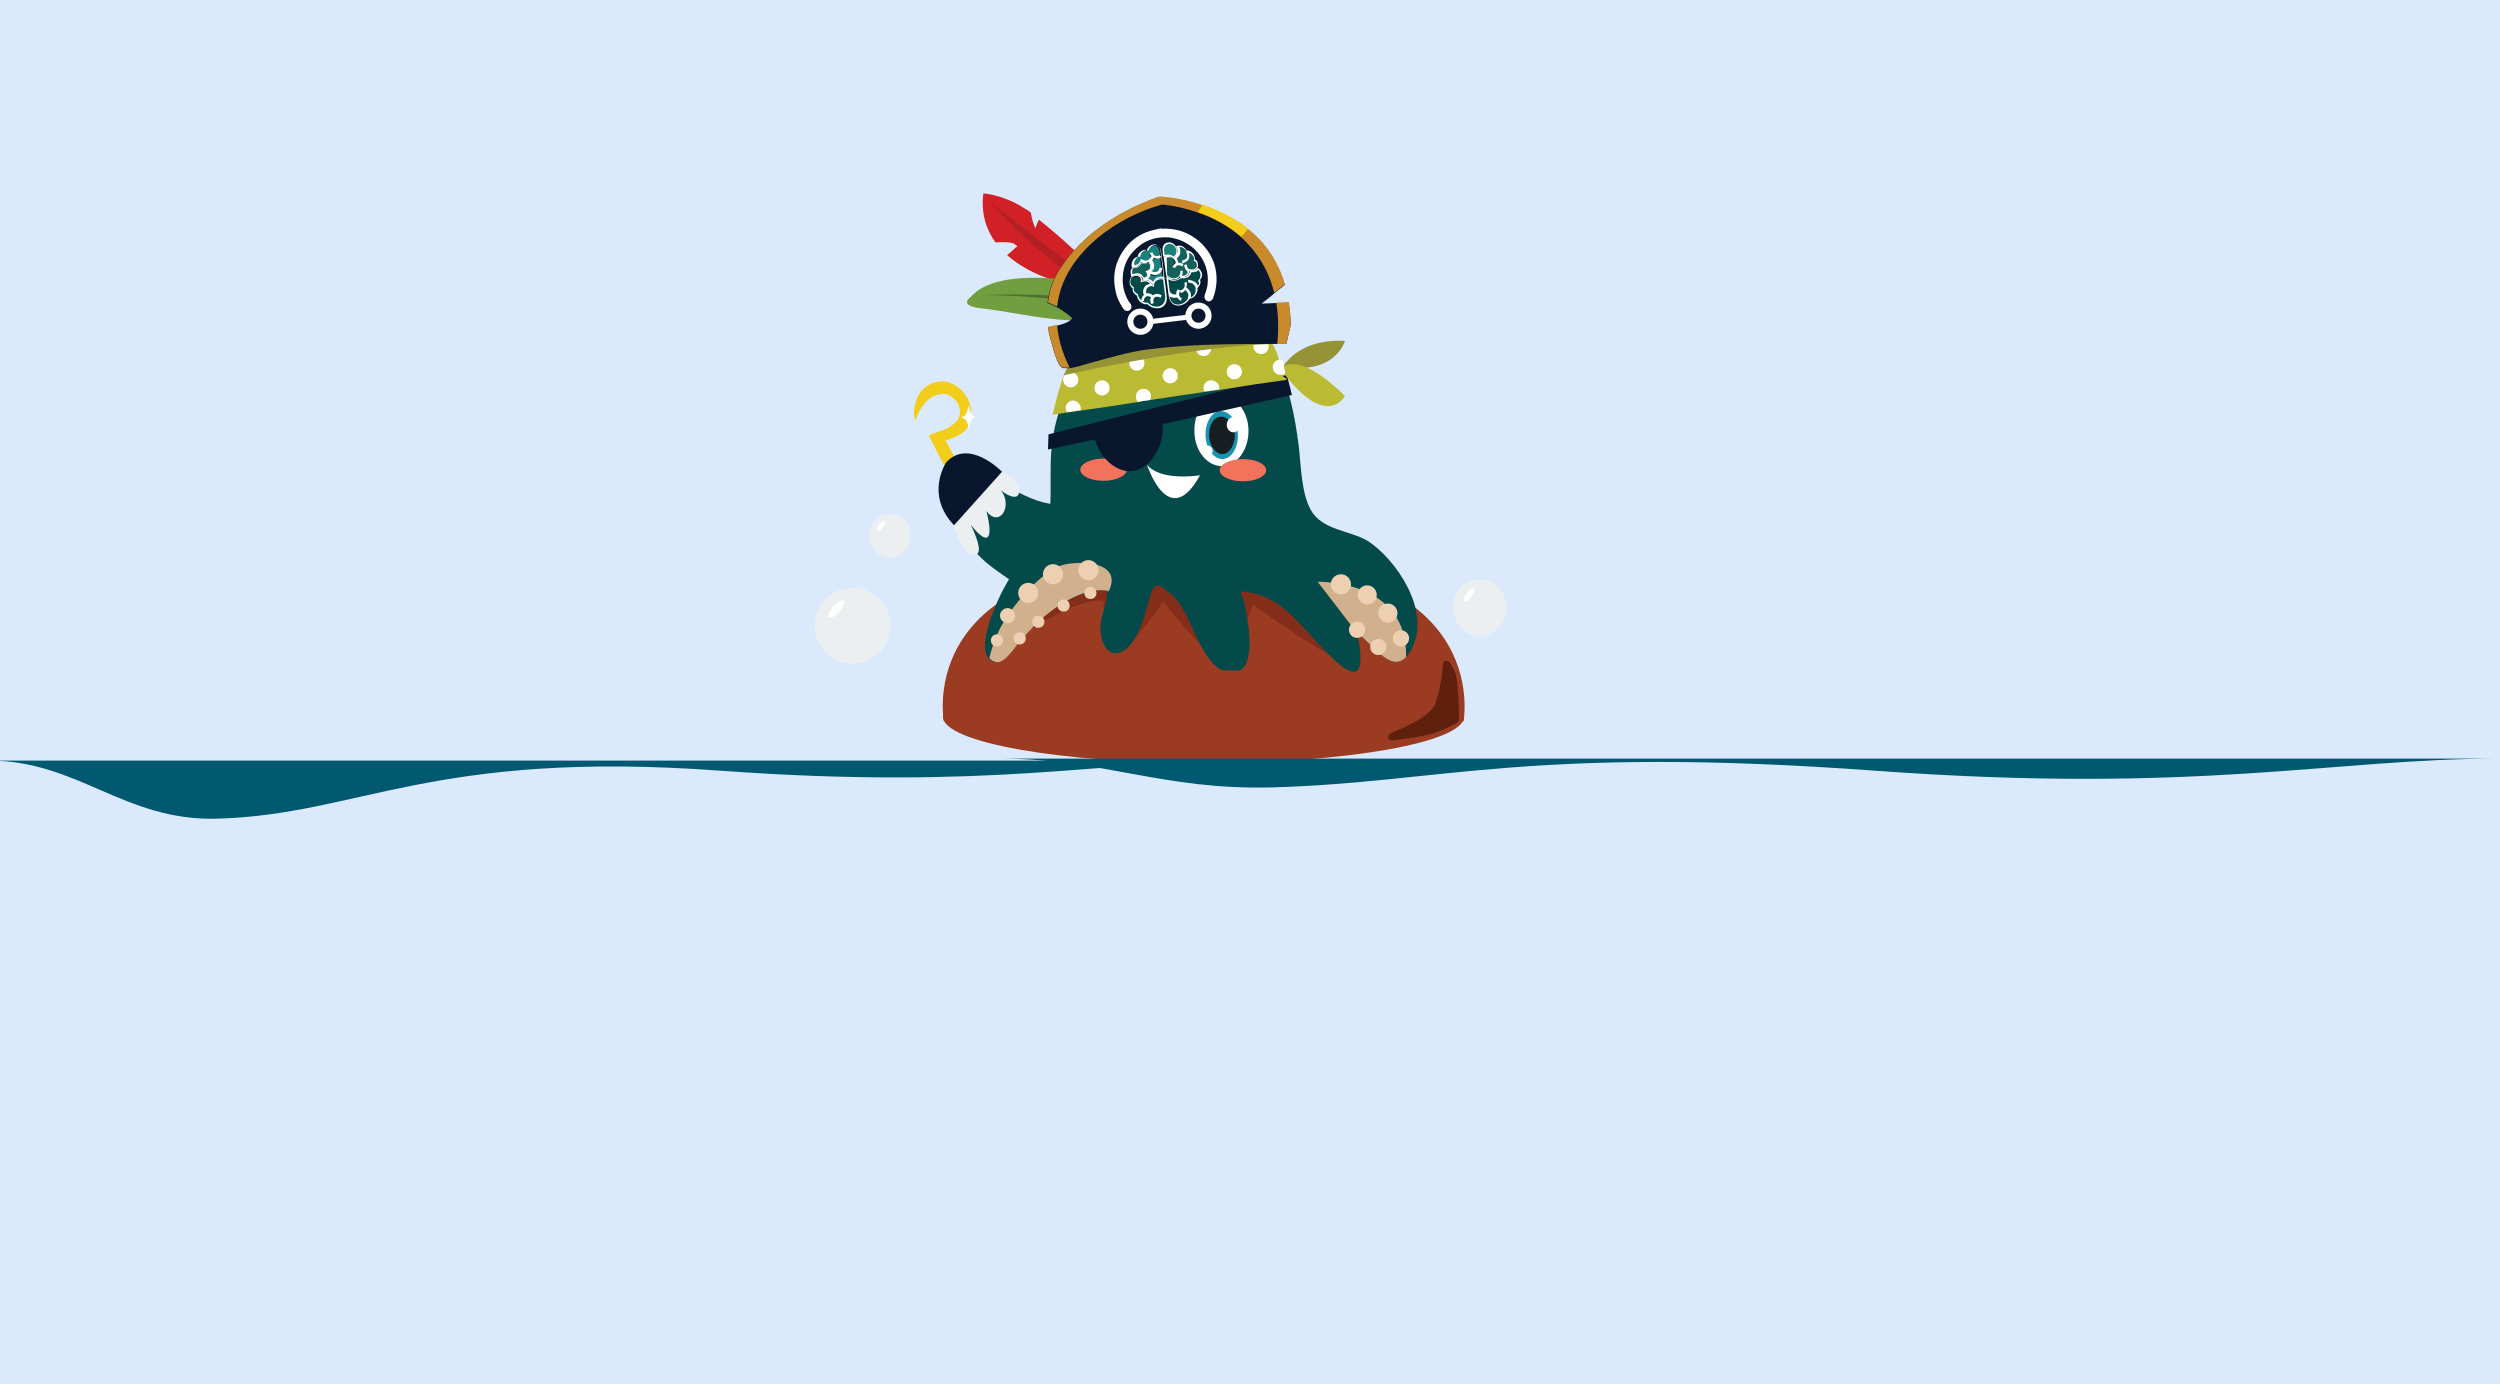 <?xml version="1.0" encoding="utf-8"?>
<!-- Generator: Adobe Illustrator 19.0.0, SVG Export Plug-In . SVG Version: 6.00 Build 0)  -->
<svg version="1.1" id="Layer_1" xmlns="http://www.w3.org/2000/svg" xmlns:xlink="http://www.w3.org/1999/xlink" x="0px" y="0px"
	 viewBox="-58 260 495 274" style="enable-background:new -58 260 495 274;" xml:space="preserve">
<style type="text/css">
	.st0{fill:#DAEAFC;}
	.st1{fill:#D22027;}
	.st2{fill:#B41F24;}
	.st3{fill:#9B3B21;}
	.st4{fill:#EBEFF0;}
	.st5{fill:#FFFFFF;}
	.st6{fill:#842E1A;}
	.st7{fill:#054A4A;}
	.st8{fill:#F2CD1A;}
	.st9{fill:#08172E;}
	.st10{fill:#D1B18D;}
	.st11{fill:#EDCFB1;}
	.st12{fill:#1992AF;}
	.st13{fill:#161E21;}
	.st14{fill:#F3725C;}
	.st15{fill:#BABB33;}
	.st16{fill:#959335;}
	.st17{fill:#719F40;}
	.st18{fill:#4F6D32;}
	.st19{fill:#C88A2B;}
	.st20{fill:#5F210E;}
	.st21{fill:#015871;}
	.st22{fill:#034949;}
	.st23{fill:#13615A;}
	.st24{fill:#18817C;}
</style>
<title>Artboard 1</title>
<rect id="XMLID_27_" x="-58" y="260" class="st0" width="495" height="274"/>
<g id="XMLID_74_">
	<g id="XMLID_77_">
		<g id="XMLID_78_">
			<g id="XMLID_173_">
				<path id="XMLID_73_" class="st1" d="M159.1,313.7l-5.5,2.6c0,0-7.2-1.3-12.2-5.8c0.5-0.4,1-0.8,1.4-1.2c0.5-0.6,1-0.3,0.2-0.9
					c-0.6-0.5-2.3-0.5-3.9-0.4c-1.8-2.5-2.9-5.7-2.4-9.7c0,0,3.8,0.2,7.9,2.8c0.4,0.3,1,0.5,1.5,1l0,0c0.2,1.2,0.5,2.3,0.9,3.1
					c0.2-0.6,0.4-1.1,0.7-1.7C152.6,307.3,159.1,313.7,159.1,313.7z"/>
				<path id="XMLID_72_" class="st2" d="M137.9,299.9c0,0,14.2,15.9,22,17L137.9,299.9z"/>
			</g>
			<g id="XMLID_171_">
				<path id="XMLID_71_" class="st3" d="M180.3,370.8c-58.1-1.6-51.4,32-51.4,32l49,0.2v0l2.5,0l2.5,0v0l48.9-0.2
					C231.7,402.8,238.4,369.2,180.3,370.8z"/>
			</g>
			<g id="XMLID_168_">
				<circle id="XMLID_70_" class="st4" cx="110.8" cy="383.9" r="7.5"/>
				<path id="XMLID_69_" class="st5" d="M109,379c0.3,0.3,0,1.2-0.8,2.1c-0.7,0.9-1.6,1.4-2,1.1c-0.3-0.3,0-1.2,0.8-2.1
					C107.8,379.2,108.7,378.7,109,379z"/>
			</g>
			<g id="XMLID_165_">
				<path id="XMLID_68_" class="st4" d="M122.3,366.1c0,2.4-1.8,4.3-4.1,4.3s-4.1-1.9-4.1-4.3s1.8-4.3,4.1-4.3
					C120.5,361.7,122.3,363.7,122.3,366.1z"/>
				<path id="XMLID_67_" class="st5" d="M117.2,363.2c0.2,0.2,0,0.7-0.4,1.2s-0.9,0.8-1.1,0.6s0-0.7,0.4-1.2
					C116.6,363.4,117,363.1,117.2,363.2z"/>
			</g>
			<g id="XMLID_162_">
				<ellipse id="XMLID_66_" class="st4" cx="235" cy="380.3" rx="5.3" ry="5.6"/>
				<path id="XMLID_65_" class="st5" d="M233.8,376.6c0.2,0.2,0,0.9-0.5,1.6c-0.5,0.7-1.2,1-1.4,0.8c-0.2-0.2,0-0.9,0.5-1.6
					C232.9,376.8,233.5,376.4,233.8,376.6z"/>
			</g>
			<g id="XMLID_79_">
				<g id="XMLID_82_">
					<path id="XMLID_64_" class="st6" d="M143.9,386.4c0.1-0.7,11-7.9,16.5-7.5c0,0,1.6,11.7,4.1,9.8c2.5-1.8,7.8-9.6,7.8-9.6
						s11.3,14.6,13.7,12.1l4.1-11.5c0,0,17.6,12.8,18.1,10.7c0.5-2.1-12.8-18.5-15.3-18.7c-2.5-0.2-12.5-2.3-15.4-2.5
						c-2.9-0.2-6.4-3.3-10.7-2.1c-4.3,1.2-9,1.4-11.5,2.7C153.1,371.2,143.9,386.4,143.9,386.4z"/>
					<g id="XMLID_83_">
						<path id="XMLID_63_" class="st7" d="M221.5,388.5c-0.4,0.7-0.7,1.2-1.1,1.6c-3.1,3.2-6.6-2.6-9.9-5c0.8,1.9,1,5.1,0.8,6.4
							c-0.6,3.8-4.9-0.6-6.4-2.1c-5.5-5.4-9.1-11.8-17.2-12.3c1.3,4.1,3.5,15.1-0.9,15.9c-7,1.3-8.3-11.7-12.9-15.3
							c-2.7-2.2-3.3-2.8-4.4,1.1c-0.9,3.1-2.2,8.5-5.1,10.1c-2.8,1.6-4.3-1.2-4.5-4c-0.2-2.8,1.3-5,1.3-7.5V377
							c-3.3-0.8-8.6,1.9-11.8,4.4c-2.2,1.7-4.1,3.8-5.9,5.9c-1,1.1-2.8,4.1-4.4,3.8c-0.6-0.1-1.1-0.4-1.4-0.8
							c-2.3-2.8,2-11.9,3-13.7c2.1-3.9,5-8.2,8.5-11.1c1.5-5.9,0.3-12.3,1.2-18.4c0.8-5.6,3.1-11.1,5.9-15.8
							c5.5-9.1,15.1-11.5,24.4-10.1c13.3,2,16.9,14.5,18.5,27.5c0.4,3.7,0.5,8.9,2.3,12.2c2.2,4.1,7.8,4.1,11.3,6.2
							C218.4,370.7,225.5,381,221.5,388.5z"/>
						<path id="XMLID_62_" class="st7" d="M163,359.6c-3-2.8-7.5,0.2-10.8,0.3c-3.4,0.1-6.5-1.3-9.5-2.9c-3-1.6-3.8-2.7-6.2-4.8
							c-2.5-2.2-5.2-1.3-6.4,2c-1.7,4.6,1,9.5,3.5,13.1c2.4,3.5,4.9,5.1,8.2,7.4c1.5,1,4.7,3.1,4,5.2l12.7-5.9
							c1.5-1.1,3-2.1,4.2-3.5C165.2,367.6,166.2,362.7,163,359.6z"/>
						<g id="XMLID_153_">
							<path id="XMLID_61_" class="st4" d="M143.7,356.4c-0.4-2.2-3.1-2.7-4.6-3.5l-9.3,8.8c1.1,1.4,1.9,6.9,4.2,7.9
								c3.5,1.4,1-4.1,0.2-5.7c3.8,4.8,4.4,2.3,3.1-2.7c2.6,3.4,5.3-1,2.9-4.1C141.8,358.4,144.3,359.4,143.7,356.4z"/>
							<g id="XMLID_154_">
								<g id="XMLID_156_">
									<path id="XMLID_60_" class="st8" d="M129.8,353.7c0,0-0.4-0.8-1-1.9c-0.7-1.2-1.5-2.8-2.1-4c-0.5-0.9-0.8-1.5-0.8-1.6
										c0-0.1,3.4-1.2,3.7-1.4c0.8-0.5,1.6-1.1,2.1-1.8c0.4-0.7,0.5-1.5,0.2-2.5c-0.2-0.5-0.4-1-0.8-1.3c-0.4-0.5-1-0.9-1.5-1.1
										c-0.3-0.1-0.6-0.1-0.9-0.1c-0.9,0-1.7,0.3-2.6,0.9c-1.2,0.9-2.2,2.4-3,4.7c0.3-1-0.6-1.5,0.2-3.9c0.2-0.8,0.5-1.5,1-2.1
										c0.4-0.5,0.8-0.9,1.3-1.2c0.9-0.6,1.9-0.9,3-0.9c0.5,0,1,0.1,1.5,0.3c1.7,0.6,3.1,2,3.8,3.8c0.1,0.4,0.2,0.8,0.3,1.1
										c0.2,1.3,0.1,2.6-0.5,3.6c0,0,0,0,0,0.1c-0.7,1.3-2,1.9-3,2.3c-0.2,0.1-0.9,0.3-1.5,0.5c0.2,0.3,0.4,0.7,0.6,1.1
										c0.6,1.1,1.2,2.2,1.6,3c0.3,0.6,0.6,1.1,0.6,1.1L129.8,353.7z"/>
								</g>
								<path id="XMLID_59_" class="st9" d="M130.9,364l9.5-10.6c0,0-6.6-6.8-11.1-1.8C129.3,351.7,125.1,357.9,130.9,364z"/>
							</g>
						</g>
						<g id="XMLID_142_">
							<path id="XMLID_58_" class="st10" d="M161.7,376.7c-0.1,0.2-0.2,0.3-0.3,0.5c0-0.1,0-0.1,0-0.2c-3.8-0.8-8.7,1.9-11.8,4.4
								c-2.2,1.7-4.1,3.8-5.9,5.9c-1,1.1-2.8,4.1-4.4,3.8c-0.6-0.1-1.1-0.4-1.4-0.8c0.7-3,1.8-5.8,3.8-8.7c2.6-3.7,5.9-7.4,9.8-9.4
								C153.8,371,164.3,370.5,161.7,376.7z"/>
							<path id="XMLID_57_" class="st11" d="M159.5,372.9c0,1.1-0.9,2-2,2c-1.1,0-2-0.9-2-2c0-1.1,0.9-2,2-2
								C158.6,370.9,159.5,371.8,159.5,372.9z"/>
							<path id="XMLID_56_" class="st11" d="M152.5,373.7c0,1.1-0.9,2-2,2c-1.1,0-2-0.9-2-2c0-1.1,0.9-2,2-2
								C151.6,371.7,152.5,372.6,152.5,373.7z"/>
							<circle id="XMLID_55_" class="st11" cx="145.6" cy="377.4" r="2"/>
							<path id="XMLID_54_" class="st11" d="M143,381.9c0,0.8-0.7,1.5-1.5,1.5s-1.5-0.7-1.5-1.5s0.7-1.5,1.5-1.5
								C142.3,380.4,143,381.1,143,381.9z"/>
							<path id="XMLID_53_" class="st11" d="M140.6,386.8c0,0.7-0.5,1.2-1.2,1.2c-0.7,0-1.2-0.5-1.2-1.2s0.5-1.2,1.2-1.2
								C140.1,385.6,140.6,386.2,140.6,386.8z"/>
							<path id="XMLID_52_" class="st11" d="M145.1,386.4c0,0.7-0.5,1.2-1.2,1.2c-0.7,0-1.2-0.5-1.2-1.2s0.5-1.2,1.2-1.2
								C144.6,385.2,145.1,385.7,145.1,386.4z"/>
							<path id="XMLID_51_" class="st11" d="M148.8,383.1c0,0.7-0.5,1.2-1.2,1.2c-0.7,0-1.2-0.5-1.2-1.2c0-0.7,0.5-1.2,1.2-1.2
								C148.3,381.9,148.8,382.5,148.8,383.1z"/>
							<path id="XMLID_50_" class="st11" d="M153.8,379.9c0,0.7-0.5,1.2-1.2,1.2c-0.7,0-1.2-0.5-1.2-1.2s0.5-1.2,1.2-1.2
								C153.2,378.6,153.8,379.2,153.8,379.9z"/>
							<path id="XMLID_49_" class="st11" d="M159.1,377.4c0,0.7-0.5,1.2-1.2,1.2c-0.7,0-1.2-0.5-1.2-1.2s0.5-1.2,1.2-1.2
								C158.5,376.2,159.1,376.7,159.1,377.4z"/>
						</g>
						<g id="XMLID_133_">
							<path id="XMLID_48_" class="st10" d="M220.4,390.1c-3.1,3.2-6.6-2.6-9.9-5c-0.2-0.3-7.6-9.9-7.6-9.9S220.8,374.7,220.4,390.1
								z"/>
							<g id="XMLID_134_">
								<path id="XMLID_47_" class="st11" d="M209.5,375.7c0,1.1-0.9,2-2,2c-1.1,0-2-0.9-2-2c0-1.1,0.9-2,2-2
									C208.6,373.7,209.5,374.6,209.5,375.7z"/>
								<circle id="XMLID_46_" class="st11" cx="212.7" cy="377.8" r="1.9"/>
								<path id="XMLID_45_" class="st11" d="M218.7,381.4c0,1-0.8,1.9-1.9,1.9c-1,0-1.9-0.8-1.9-1.9s0.8-1.9,1.9-1.9
									S218.7,380.4,218.7,381.4z"/>
								<path id="XMLID_44_" class="st11" d="M221,386.4c0,0.9-0.7,1.6-1.6,1.6c-0.9,0-1.6-0.7-1.6-1.6c0-0.9,0.7-1.6,1.6-1.6
									C220.3,384.8,221,385.5,221,386.4z"/>
								<circle id="XMLID_43_" class="st11" cx="214.9" cy="388.1" r="1.6"/>
								<path id="XMLID_42_" class="st11" d="M212.3,384.7c0,0.9-0.7,1.6-1.6,1.6c-0.9,0-1.6-0.7-1.6-1.6c0-0.9,0.7-1.6,1.6-1.6
									C211.6,383,212.3,383.8,212.3,384.7z"/>
							</g>
						</g>
						<g id="XMLID_121_">
							<g id="XMLID_126_">
								<path id="XMLID_41_" class="st5" d="M178.5,345.6c0.1,3.9,2.7,6.8,5.6,6.7s5.2-3.4,5.1-7.2c-0.1-3.9-2.7-6.8-5.6-6.7
									C180.6,338.5,178.3,341.7,178.5,345.6z"/>
								<g id="XMLID_127_">
									<path id="XMLID_40_" class="st12" d="M180.7,346.3c0.1,2.6,1.6,4.6,3.4,4.6c1.8-0.1,3.1-2.3,3-4.9
										c-0.1-2.6-1.6-4.6-3.4-4.6S180.6,343.7,180.7,346.3z"/>
									<path id="XMLID_39_" class="st13" d="M181.4,346.3c0.1,2,1.3,3.6,2.7,3.6c1.4-0.1,2.4-1.8,2.4-3.8c-0.1-2-1.3-3.6-2.7-3.6
										C182.3,342.5,181.3,344.2,181.4,346.3z"/>
									<ellipse id="XMLID_38_" class="st5" cx="186.2" cy="344.1" rx="1.3" ry="1.5"/>
									<ellipse id="XMLID_37_" class="st5" cx="181.1" cy="349.3" rx="1" ry="1.1"/>
								</g>
							</g>
							<path id="XMLID_36_" class="st5" d="M179.6,354.1c0,0-7.8,1.3-10.5-2.1C169.1,352,173.4,365.4,179.6,354.1z"/>
							<ellipse id="XMLID_35_" class="st14" cx="188.1" cy="353.1" rx="4.6" ry="2.2"/>
							<path id="XMLID_34_" class="st14" d="M165.1,353c0,1.2-2.1,2.2-4.6,2.2c-2.6,0-4.6-1-4.6-2.2c0-1.2,2.1-2.2,4.6-2.2
								C163,350.8,165.1,351.8,165.1,353z"/>
							<path id="XMLID_33_" class="st9" d="M197.8,338.2l-1-4L149.6,346l-0.1,3l9.3-2c0.9,3.5,4.3,6.9,7.8,6.2
								c3.6-0.7,6-5.5,5.6-9.2L197.8,338.2z"/>
						</g>
						<g id="XMLID_84_">
							<g id="XMLID_104_">
								<path id="XMLID_32_" class="st15" d="M196.8,335.2c-3.7,0.5-8.4,1.2-13.4,2c-0.9,0.1-1.9,0.3-2.9,0.4
									c-3.6,0.5-7.3,1.1-10.8,1.6c-0.8,0.1-1.6,0.2-2.4,0.4c-4.4,0.7-8.4,1.3-11.4,1.7c-1.1,0.2-2,0.3-2.8,0.4
									c-1.7,0.3-2.7,0.4-2.7,0.4c0.4-1.6,1.6-6.5,2.3-7.9c0.2-0.5,0.4-0.9,0.7-1.4c0.1-0.1,0.1-0.3,0.2-0.4c0,0,0,0,0-0.1
									c0.1-0.1,0.1-0.3,0.2-0.4c0,0,0-0.1,0-0.1c0.1-0.1,0.1-0.3,0.2-0.4c0.2-0.3,0.3-0.6,0.5-0.9c0.1-0.1,0.2-0.3,0.3-0.4
									c0.1-0.2,0.2-0.4,0.4-0.5c0.1-0.2,0.2-0.3,0.4-0.5c0.1-0.2,0.2-0.3,0.4-0.5c0.5-0.7,1-1.3,1.4-1.8c0.1-0.1,0.2-0.3,0.3-0.4
									c0.5-0.5,0.9-1,1.3-1.4c0.1-0.1,0.2-0.1,0.2-0.2c0,0,0.1-0.1,0.2-0.2c0,0,0,0,0,0c0.1-0.1,0.3-0.3,0.4-0.4
									c0.3-0.2,0.5-0.5,0.7-0.7c0.1-0.1,0.2-0.1,0.2-0.2c0.7-0.6,1.1-0.9,1.1-0.9c0,0,0.1,0,0.1,0c0,0,0.1,0,0.1,0l0,0
									c0.8-0.7,1.6-1.5,2.4-1.6l0,0c0,0,0,0,0,0c0.7-0.4,1.4-0.8,2.1-1.2l0,0c0,0,0-0.1,0-0.1v0c1-0.4,1.9-0.8,2.8-1.2l0,0l0,0
									c3.1-1.2,6-1.2,8.6-1.2l0,0c1.1,0.5,2.1,0.5,3.1,0.8l0,0c0.8,0.3,1.5,0.4,2.2,0.7c0.5,0.2,1,0.4,1.4,0.7
									c4.4,2.4,7.6,6.2,9.4,8.9c0,0,0,0,0,0c0.5,0.7,0.9,1.9,1.3,3.2c0.1,0.4,0.2,0.8,0.3,1.2c0,0,0,0,0,0c0,0,0,0,0,0
									c0.1,0.5,0.2,0.9,0.3,1.3c0.1,0.3,0.1,0.5,0.2,0.7C196.8,334.9,196.8,335.2,196.8,335.2z"/>
								<path id="XMLID_31_" class="st16" d="M208.3,327.5c0,0-1.3,4.7-7.6,5.3c-1.1,0.1-2.4,0.1-3.8-0.2c-0.2,0-0.5-0.1-0.8-0.1
									c0,0,0,0,0,0s0,0,0,0c0,0,0,0,0,0c0-0.1,0.2-0.3,0.5-0.7C197.8,330.3,201.2,327.1,208.3,327.5z"/>
								<path id="XMLID_30_" class="st15" d="M195.5,333c0,0,3-4.2,12.8,5.4C208.3,338.4,204.6,345.5,195.5,333z"/>
								<g id="XMLID_106_">
									<circle id="XMLID_29_" class="st5" cx="180.3" cy="329" r="1.5"/>
									<circle id="XMLID_28_" class="st5" cx="173.7" cy="334.4" r="1.5"/>
									<circle id="XMLID_12_" class="st5" cx="167.1" cy="331.9" r="1.5"/>
									<circle id="XMLID_26_" class="st5" cx="160.2" cy="336.8" r="1.5"/>
									<path id="XMLID_25_" class="st5" d="M156,340.9c0,0.1,0,0.2,0,0.3c-1.1,0.2-2,0.3-2.8,0.4c-0.1-0.2-0.2-0.5-0.2-0.8
										c0-0.9,0.7-1.5,1.5-1.5C155.3,339.4,156,340.1,156,340.9z"/>
									<path id="XMLID_24_" class="st5" d="M169.9,338.5c0,0.3-0.1,0.5-0.2,0.7c-0.8,0.1-1.6,0.2-2.4,0.4
										c-0.3-0.3-0.4-0.7-0.4-1.1c0-0.9,0.7-1.5,1.5-1.5C169.2,336.9,169.9,337.6,169.9,338.5z"/>
									<path id="XMLID_23_" class="st5" d="M183.4,336.8c0,0.1,0,0.2,0,0.3c-0.9,0.1-1.9,0.3-2.9,0.4c-0.1-0.2-0.2-0.5-0.2-0.7
										c0-0.9,0.7-1.5,1.5-1.5C182.7,335.3,183.4,336,183.4,336.8z"/>
									<circle id="XMLID_22_" class="st5" cx="154" cy="335.2" r="1.5"/>
									<circle id="XMLID_21_" class="st5" cx="186.4" cy="333.6" r="1.5"/>
									<circle id="XMLID_20_" class="st5" cx="191.7" cy="328.6" r="1.5"/>
									<path id="XMLID_19_" class="st5" d="M196.5,333.8c-0.1,0.1-0.1,0.1-0.2,0.2c-0.2,0.2-0.5,0.2-0.8,0.2
										c-0.9,0-1.5-0.7-1.5-1.5c0-0.9,0.7-1.5,1.5-1.5c0.1,0,0.3,0,0.4,0c0.1,0.4,0.2,0.8,0.3,1.2c0,0,0,0,0,0c0,0,0,0,0,0
										C196.3,333,196.4,333.4,196.5,333.8z"/>
								</g>
								<path id="XMLID_18_" class="st16" d="M194.5,328.1c-14.5,0.3-35.7,4.8-41.9,6.2c3.5-7.6,9.5-12,9.5-12c0,0,0.1,0,0.1-0.1
									c1-0.4,1.6-0.7,1.7-0.8c0.6-0.2,17.5-2,21.1-2.2C189.5,321.6,192.7,325.4,194.5,328.1z"/>
							</g>
							<g id="XMLID_85_">
								<path id="XMLID_17_" class="st17" d="M134.2,318.8c0,0-2.8,1.8,2.5,2.3c5.3,0.5,21.5,4.4,22.6,0.9c1.1-3.5-1.7-5.9-1.7-5.9
									S139.8,312.3,134.2,318.8L134.2,318.8z"/>
								<path id="XMLID_16_" class="st18" d="M136.6,318.4c0,0,19.2-0.8,24.8,2.2l0.6,1C162,321.6,156.2,318.7,136.6,318.4z"/>
								<path id="XMLID_15_" class="st9" d="M197.6,324.2l-0.9,3.9c-0.6,0-1.2,0-1.8,0c-8.5,0-17.3,0-25.7,1.1
									c-3.8,0.5-7.4,1.6-11.1,2.6c-1.2,0.3-2.8,0.9-4.3,1.1c-0.4,0-0.9,0-1.3,0c-1.3-0.3-2.3-5.3-2.6-6.1c-0.2-0.7-0.3-1.3-0.4-2
									c0.5-0.1,1.1-0.2,1.7-0.3c1.2-0.3,2.6-0.7,3.1-1.5c-1-0.9-2-1.6-3.1-2.2c-0.6-0.3-1.2-0.6-1.8-0.8c0.3-2.5,1.1-4.9,2.6-7
									c4.6-6.8,11.6-11.2,19.4-14c0,0,20.1,0.8,25,17.4c-0.8,0.6-1.5,1.2-2.1,1.7c-1.4,1.2-2.5,2-2.5,2s1.2,0,2.8-0.1
									c0.7,0,1.6,0,2.5-0.1C197.4,321.2,197.5,322.6,197.6,324.2z"/>
								<g id="XMLID_87_">
									<path id="XMLID_7_" class="st19" d="M151.3,324.3c0.3,3.8,1.7,6.9,2.5,8.5c-0.4,0-0.9,0-1.3,0c-1.3-0.3-2.3-5.3-2.6-6.1
										c-0.2-0.7-0.3-1.3-0.4-2C150,324.6,150.6,324.5,151.3,324.3z"/>
									<path id="XMLID_6_" class="st19" d="M196.4,316.3c-0.8,0.6-1.5,1.2-2.1,1.7c-1.2-4.9-3.7-8.4-6.5-11
										c-2.7-2.4-5.9-4-8.6-4.9c-3.9-1.4-7.1-1.6-7.1-1.6s-11.8,2.8-18.1,12.6c-1.6,2.6-2.4,5.1-2.7,7.6c-0.6-0.3-1.2-0.6-1.8-0.8
										c0.3-2.5,1.1-4.9,2.6-7c4.6-6.8,11.6-11.2,19.4-14c0,0,3.9,0.1,8.6,1.7c2.9,1,6.1,2.4,9,4.7
										C192.3,307.8,195,311.4,196.4,316.3z"/>
									<path id="XMLID_5_" class="st19" d="M197.6,324.2l-0.9,3.9c-0.6,0-1.2,0-1.8,0c0.3-3.1,0.2-5.8-0.2-8.2
										c0.7,0,1.6,0,2.5-0.1C197.4,321.2,197.5,322.6,197.6,324.2z"/>
								</g>
								<path id="XMLID_4_" class="st8" d="M189.1,305.3l-1.3,1.6c-2.7-2.4-5.9-4-8.6-4.9l0.9-1.5C183,301.5,186.2,303,189.1,305.3z
									"/>
							</g>
						</g>
					</g>
				</g>
				<g id="XMLID_80_">
					<path id="XMLID_3_" class="st5" d="M133.8,340.3c-0.3,1.4-0.6,2.2-1.6,2.4c1.4,0.1,1.4,1.4,1.7,2.5c0-1,0.2-2.2,1.2-2.7
						C134.2,342.3,134.1,341.5,133.8,340.3z"/>
				</g>
			</g>
		</g>
	</g>
	<ellipse id="XMLID_2_" class="st3" cx="180.3" cy="401.9" rx="51.6" ry="9.2"/>
	<path id="XMLID_1_" class="st20" d="M227.7,391.5c0-0.7,1-0.9,1.4-0.3c0.5,0.8,1.1,1.8,1.3,3.1c0.4,2.5,0.5,6.8,0.5,8.1
		c0,0.2-0.1,0.5-0.3,0.6c-0.9,0.6-3.7,2.3-8.5,3c-1.5,0.2-3,0.4-4.4,0.6c-0.9,0.1-1.2-1.1-0.4-1.4c3.9-1.6,8.1-3.7,8.9-5.9
		C227.2,396.4,227.6,393.4,227.7,391.5z"/>
</g>
<path class="st21" d="M-60.4,410.6H188c-27.7,0-49.8,5.9-103.3,2c-57.1-4.2-71.5,8.7-99.7,9.5C-33.5,422.6-42.6,410.5-60.4,410.6
	L-60.4,410.6z"/>
<path class="st21" d="M139.6,410.2H437c-33.2,0-59.6,7.1-123.7,2.4c-68.3-5-85.5,2.3-119.2,3.3C171.9,416.5,160.8,410.2,139.6,410.2
	L139.6,410.2z"/>
<g>
	<g id="XMLID_113_">
		<path class="st5" d="M172.2,305.3c0.4-0.1,0.8,0,1.1,0c2.2,0.1,4.1,0.9,5.8,2.2c1.6,1.3,2.8,3,3.4,5c0.6,2.2,0.5,4.3-0.3,6.5
			c0,0.1,0,0.1-0.1,0.2c-0.2,0.4-0.7,0.6-1.1,0.4c-0.4-0.2-0.6-0.6-0.5-1.1c0.2-0.5,0.4-1.1,0.5-1.6c0.6-3-0.6-6.1-3-8
			c-1.4-1.1-2.9-1.7-4.6-1.9c-2.9-0.2-5.3,0.8-7.2,3c-1.2,1.4-1.8,3-1.9,4.9c-0.1,1.9,0.4,3.6,1.4,5.1c0.1,0.1,0.1,0.1,0.2,0.2
			c0.2,0.4,0.2,0.9-0.2,1.2c-0.4,0.3-0.9,0.2-1.2-0.2c-0.1-0.1-0.2-0.3-0.3-0.4c-0.6-1-1.1-2-1.3-3.1c-0.7-3.1-0.1-6,1.9-8.6
			c1.3-1.7,3-2.8,5-3.4c0.4-0.1,0.8-0.2,1.2-0.3c0.1,0,0.2,0,0.3-0.1c0.2,0,0.5-0.1,0.7-0.1C172,305.4,172.1,305.3,172.2,305.3z"/>
	</g>
	<g id="XMLID_11_">
		<g id="XMLID_109_">
			<rect x="169" y="322.8" transform="matrix(0.993 -0.118 0.118 0.993 -36.841 22.657)" class="st5" width="8.8" height="1"/>
		</g>
		<g id="XMLID_108_">
			<circle class="st5" cx="167.8" cy="323.7" r="2.6"/>
		</g>
		<g id="XMLID_107_">
			<circle class="st9" cx="167.8" cy="323.7" r="1.4"/>
		</g>
		<g id="XMLID_13_">
			<circle class="st5" cx="179.3" cy="322.5" r="2.6"/>
		</g>
		<g id="XMLID_105_">
			<circle class="st9" cx="179.3" cy="322.5" r="1.4"/>
		</g>
	</g>
	<g id="XMLID_103_">
		<path class="st22" d="M179.2,313.3c-0.1,0.1-0.2,0.2-0.3,0.3c-0.2,0.1-0.4,0.2-0.7,0.2c-0.2,0-0.3,0-0.5,0
			c-0.1,0.4-0.2,0.7-0.5,0.9c-0.2,0.2-0.5,0.2-0.7,0.3c-0.4,0-0.7,0-0.7,0l0,0c0,0,0,0,0,0c-0.3,0.3-0.6,0.4-1.1,0.5
			c-0.1,0-0.3,0-0.4,0c-0.5,0-0.9-0.3-1.1-0.5c0.1,1.1,0.2,2.1,0.3,2.8c0.1,0.2,0.3,0.5,0.6,0.6c0.3,0.2,0.7,0.2,1.1,0
			c0-0.3,0-0.6,0.2-0.9l0.2,0.1c-0.5,1,0.3,1.4,0.4,1.5l-0.1,0.2c0,0-0.4-0.2-0.6-0.6c-0.1,0-0.3,0.1-0.4,0.1c-0.3,0-0.6,0-0.9-0.1
			c-0.1-0.1-0.3-0.2-0.4-0.3c0,0.1,0,0.2,0,0.2c0.3,2.8,3.3,1.9,3.8,0.6c0,0,0,0,0,0c0.1-0.2,0.2-0.5,0.1-0.9
			c-0.1-0.4-0.3-0.8-0.8-1.1c-0.2,0.3-0.4,0.5-0.8,0.7l-0.1-0.2c1.2-0.4,0.8-1.6,0.8-1.6l0.3-0.1c0,0,0.2,0.5,0,1
			c0.5,0.4,0.9,0.8,0.9,1.3c0.1,0.3,0,0.6-0.1,0.9c0.5-0.1,1.1-0.7,1.3-1.4l0,0c0,0,0.2-0.8-0.2-1.3c-0.3-0.4-0.7-0.6-1.3-0.7l0-0.3
			c0.7,0.1,1.2,0.3,1.5,0.8c0.1,0.2,0.2,0.4,0.3,0.6c0.2-0.3,0.5-0.9,0.2-1.3C180.1,314.8,179.7,313.7,179.2,313.3z"/>
		<path class="st5" d="M175.5,320.5c-0.2,0-0.3,0-0.5,0c-0.5-0.1-1.4-0.4-1.6-2l-0.1-0.6l0.2,0.2c-0.1-0.1-0.2-0.2-0.2-0.3l0,0
			l-0.4-3.1l0.3,0.2c0.2,0.2,0.6,0.4,1.1,0.5c0.6,0,1.1-0.1,1.4-0.5l0.3-0.4l-0.1,0.3c0.1,0,0.3,0,0.6,0c0.3,0,0.5-0.1,0.6-0.2
			c0.3-0.2,0.4-0.5,0.5-0.9l0-0.1l0.1,0c0.1,0,0.3,0,0.5,0c0.2,0,0.4-0.1,0.6-0.2c0.1-0.1,0.2-0.2,0.3-0.3l0.1-0.1l0.1,0.1
			c0.3,0.2,0.6,0.7,0.7,1.1c0.1,0.4-0.1,0.9-0.4,1.2c0.2,0.4,0.1,0.9-0.3,1.4l-0.2,0.2l0-0.1c0,0.2,0,0.5,0,0.6l0,0l0,0.1
			c-0.2,0.8-0.8,1.4-1.4,1.5l-0.2,0.1l0-0.1c0,0,0,0,0,0l0,0.1l0,0C177.1,319.9,176.3,320.4,175.5,320.5z M173.6,318.7
			c0.1,0.9,0.6,1.5,1.4,1.6c0.9,0.1,1.9-0.5,2.2-1.2l0-0.1l0,0c0.1-0.3,0.1-0.5,0.1-0.7c-0.1-0.3-0.3-0.6-0.6-0.9
			c-0.2,0.3-0.5,0.5-0.8,0.6l-0.1,0l-0.2-0.4l0,0.1c-0.4,0.9,0.2,1.2,0.3,1.3l0.1,0.1l-0.2,0.5l-0.1-0.1c0,0-0.4-0.2-0.6-0.6
			c-0.5,0.1-0.9,0.1-1.3-0.1C173.7,318.7,173.7,318.7,173.6,318.7z M176.9,316.9c0.5,0.4,0.8,0.8,0.9,1.3c0,0.2,0,0.5,0,0.7
			c0.4-0.2,0.8-0.6,0.9-1.1l0-0.1c0,0,0.2-0.7-0.2-1.2c-0.2-0.3-0.6-0.5-1.2-0.6l-0.1,0l0.1-0.5l0.1,0c0.7,0.1,1.3,0.4,1.6,0.8
			c0.1,0.1,0.1,0.2,0.2,0.4c0.2-0.3,0.3-0.6,0.1-0.9l-0.1-0.1l0.1-0.1c0.3-0.3,0.4-0.7,0.4-1.1c0-0.3-0.2-0.7-0.4-0.9
			c-0.1,0.1-0.2,0.2-0.3,0.2c-0.2,0.1-0.4,0.2-0.7,0.2c-0.1,0-0.3,0-0.4,0c-0.1,0.4-0.3,0.7-0.6,0.9c-0.2,0.2-0.5,0.2-0.8,0.3
			c-0.3,0-0.6,0-0.7,0c-0.4,0.3-0.9,0.5-1.5,0.5c-0.3,0-0.6-0.1-1-0.3l0.3,2.4c0.1,0.2,0.3,0.4,0.5,0.5c0.2,0.1,0.5,0.1,0.8,0.1
			c0-0.3,0-0.6,0.2-0.9l0.1-0.1l0.5,0.2l0,0l0.1,0c1-0.4,0.8-1.3,0.7-1.4l0-0.1l0.5-0.2l0,0.1C176.9,315.8,177.1,316.3,176.9,316.9z
			"/>
	</g>
	<g id="XMLID_100_">
		<g>
			<path class="st23" d="M175.3,310.1c-0.1,0.6-0.5,1-0.8,1.1c0.2,0.3,0.3,0.7,0.3,0.9c0.3,0,0.6,0,1,0.2l-0.1,0.2
				c-1-0.5-1.5,0.3-1.5,0.3l-0.2-0.1c0,0,0.2-0.4,0.6-0.5c0-0.2-0.1-0.9-0.6-1.2c-0.3-0.2-0.8-0.3-1.4-0.1c0.1,1,0.3,2.3,0.4,3.7
				c0.2,0.2,0.7,0.6,1.2,0.6c0.6,0,1-0.1,1.3-0.4c0.4-0.4,0.4-1,0.4-1.1l0.3,0c0,0,0,0.5-0.3,1c0.2,0,0.7,0.1,1.1-0.2
				c0.2-0.2,0.4-0.4,0.4-0.8c-0.1,0-0.2-0.1-0.3-0.2c-0.4-0.4-0.5-1-0.5-1l0.3,0c0,0,0,0.5,0.4,0.8c0.1,0.1,0.1,0.1,0.2,0.1l0.1,0
				c0,0,0.6,0.2,1.1-0.1c0.2-0.2,0.4-0.4,0.4-0.6c0-0.1,0-0.2,0-0.2c0-0.4-0.2-0.9-0.7-0.9c0.1-0.9-0.6-1.7-1.3-1.8
				c0.2,0.5,0.2,0.9,0.1,1.3c-0.3,0.7-1.1,0.9-1.1,0.9l-0.1-0.3c0,0,0.7-0.2,1-0.7c0.1-0.3,0.1-0.6-0.1-1.2c0,0,0,0,0,0
				c-0.1-0.6-1-1.2-1.8-1C175.3,309.2,175.4,309.7,175.3,310.1z"/>
		</g>
		<g>
			<path class="st5" d="M174.6,315.3c-0.1,0-0.3,0-0.4,0c-0.5,0-1-0.4-1.3-0.7l0,0l-0.5-3.8l0.1,0c0.6-0.2,1.1-0.2,1.5,0.1
				c0.1,0.1,0.2,0.2,0.3,0.3l0.1-0.1c0.2-0.2,0.6-0.5,0.7-1.1l0,0c0.1-0.4,0-0.8-0.2-1.1l-0.1-0.1l0.2-0.1c0.4-0.1,0.8-0.1,1.2,0.1
				c0.3,0.2,0.6,0.5,0.7,0.8l0.2,0c0.4,0,0.8,0.3,1.1,0.6c0.3,0.3,0.4,0.8,0.4,1.2c0.4,0.1,0.6,0.5,0.6,1c0,0.1,0,0.2,0,0.3
				c-0.1,0.3-0.2,0.5-0.5,0.7c-0.5,0.4-1.2,0.2-1.2,0.2l-0.1,0l0.1,0l0,0.1c-0.1,0.4-0.2,0.7-0.5,0.9c-0.4,0.3-0.9,0.3-1.2,0.2
				l-0.2,0l0-0.1c0,0-0.1,0.1-0.1,0.1C175.3,315.1,175,315.3,174.6,315.3z M173.1,314.5c0.2,0.2,0.6,0.5,1.1,0.6
				c0.5,0,0.9-0.1,1.2-0.4c0.4-0.4,0.3-0.9,0.3-1l0-0.1l0.5,0l0,0.1c0,0,0,0.5-0.2,0.9c0.2,0,0.6,0,0.8-0.2c0.2-0.1,0.3-0.3,0.4-0.6
				c-0.1,0-0.2-0.1-0.2-0.2c-0.5-0.4-0.5-1-0.5-1.1l0-0.1l0.5,0l0,0.1c0,0,0,0.4,0.3,0.7c0.1,0,0.1,0.1,0.2,0.1l0.1,0
				c0,0,0.6,0.2,1-0.1c0.2-0.1,0.3-0.3,0.4-0.5c0-0.1,0-0.1,0-0.2c0-0.2-0.1-0.7-0.5-0.8l-0.1,0l0-0.1c0.1-0.4,0-0.8-0.3-1.1
				c-0.2-0.2-0.4-0.4-0.7-0.5c0.1,0.4,0.1,0.8,0,1.2c-0.3,0.7-1.2,0.9-1.2,0.9l-0.1,0l-0.1-0.5l0.1,0c0,0,0.7-0.2,0.9-0.6
				c0.1-0.2,0.1-0.5-0.1-1l0,0l0,0l0,0l0-0.2c-0.1-0.3-0.3-0.5-0.6-0.7c-0.3-0.2-0.6-0.2-0.8-0.2c0.2,0.4,0.2,0.8,0.2,1.2l0,0
				c-0.1,0.5-0.5,0.9-0.7,1.1c0.2,0.3,0.2,0.6,0.3,0.8c0.3,0,0.6,0.1,0.9,0.2l0.1,0.1l-0.2,0.5l-0.1-0.1c-0.9-0.5-1.3,0.2-1.3,0.3
				l-0.1,0.1l-0.5-0.3l0.1-0.1c0,0,0.2-0.3,0.6-0.6c0-0.3-0.2-0.8-0.6-1c-0.3-0.2-0.7-0.2-1.2-0.1L173.1,314.5z M177,309.8
				c0.1,0.3,0.2,0.6,0.2,0.9C177.2,310.4,177.2,310.2,177,309.8L177,309.8L177,309.8z"/>
		</g>
	</g>
	<g id="XMLID_8_">
		<g>
			<path class="st24" d="M174.1,310.8c0.1,0.1,0.2,0.1,0.2,0.2c0.2-0.2,0.6-0.5,0.7-1c0.1-0.4,0-0.8-0.3-1.3
				c-0.2-0.3-0.7-0.7-1.3-0.6c-0.8,0.1-1.1,0.8-1,1.6c0,0.1,0.1,0.5,0.1,1C173.2,310.5,173.7,310.5,174.1,310.8z"/>
		</g>
		<g>
			<path class="st5" d="M174.3,311.2L174.3,311.2c-0.2-0.2-0.2-0.2-0.3-0.3l0,0c-0.4-0.2-0.9-0.3-1.5-0.1l-0.2,0l-0.1-1.1
				c-0.1-1,0.3-1.6,1.1-1.7c0.8-0.1,1.3,0.5,1.4,0.6c0.3,0.5,0.5,1,0.4,1.4C175.1,310.6,174.7,310.9,174.3,311.2L174.3,311.2z
				 M174.2,310.7c0.1,0,0.1,0.1,0.2,0.1c0.2-0.2,0.5-0.4,0.5-0.8c0.1-0.4,0-0.8-0.3-1.2c-0.1-0.1-0.5-0.6-1.2-0.5
				c-0.6,0.1-1,0.6-0.9,1.4l0.1,0.8C173.3,310.3,173.8,310.4,174.2,310.7L174.2,310.7z"/>
		</g>
	</g>
	<g id="XMLID_94_">
		<g>
			<path class="st23" d="M167.3,314.3c0.4,0,0.7,0.2,0.9,0.5c0.1,0.1,0.2,0.2,0.2,0.4c0.4-0.1,0.7-0.2,0.8-0.5
				c0.1-0.2,0.1-0.4-0.1-0.7l-0.1-0.1l0.2,0c0.3-0.1,0.7-0.4,0.7-0.7c0.1-0.4-0.1-0.8-0.4-1.2c-0.1,0-0.1,0.1-0.2,0.1
				c-0.4,0.2-0.8,0.1-1.3-0.1c-0.1,0.2-0.4,0.7-0.9,1c-0.1,0.1-0.3,0.1-0.5,0.1c-0.1,0-0.2,0-0.3,0c-0.5,0.3-0.4,1.1-0.2,1.5
				C166.4,314.4,166.8,314.2,167.3,314.3z"/>
		</g>
		<g>
			<path class="st5" d="M168.3,315.3l0-0.1c0-0.1-0.1-0.2-0.2-0.3c-0.2-0.3-0.5-0.4-0.8-0.5l0,0c-0.4,0-0.8,0.1-1.1,0.3l-0.1,0.1
				l-0.1-0.1c-0.1-0.3-0.2-0.8-0.1-1.2c0.1-0.2,0.2-0.4,0.4-0.5l0,0l0,0c0.2,0,0.5,0,0.7-0.1c0.5-0.2,0.7-0.6,0.8-0.9l0.1-0.1
				l0.1,0.1c0.5,0.2,0.9,0.2,1.2,0.1c0.1,0,0.1-0.1,0.2-0.1l0.1-0.1l0.1,0.1c0.4,0.5,0.5,0.9,0.4,1.4c-0.1,0.3-0.5,0.7-0.8,0.8
				c0.2,0.3,0.2,0.6,0.1,0.8c-0.1,0.3-0.5,0.5-0.9,0.6L168.3,315.3z M167.3,314.1c0.4,0,0.8,0.3,1,0.6c0.1,0.1,0.1,0.2,0.2,0.3
				c0.3-0.1,0.5-0.2,0.6-0.4c0.1-0.2,0.1-0.4-0.1-0.6l-0.2-0.3l0.3-0.1c0.3-0.1,0.6-0.3,0.6-0.6c0.1-0.4,0-0.7-0.3-1
				c0,0-0.1,0.1-0.1,0.1c-0.4,0.2-0.8,0.2-1.3,0c-0.1,0.3-0.4,0.7-0.9,0.9c-0.2,0.1-0.5,0.1-0.7,0.1c-0.1,0.1-0.2,0.2-0.2,0.3
				c-0.1,0.3,0,0.6,0,0.9C166.5,314.2,166.9,314.1,167.3,314.1L167.3,314.1z"/>
		</g>
	</g>
	<g id="XMLID_91_">
		<g>
			<path class="st24" d="M167,312.7c0.6-0.2,0.8-0.9,0.8-0.9l0-0.1l0.1,0.1c0.5,0.2,0.9,0.3,1.2,0.1c0.5-0.2,0.8-0.8,0.8-1
				c-0.1-0.1-0.2-0.3-0.3-0.6l0.2-0.1c0.1,0.4,0.4,0.7,0.6,0.8c0.4,0.1,0.8-0.1,0.8-0.1l0.1,0.2c0,0-0.2,0.2-0.6,0.2
				c-0.1,0-0.3,0-0.5,0c-0.1,0-0.2-0.1-0.3-0.2c-0.1,0.2-0.2,0.5-0.5,0.7c0.3,0.3,0.6,0.8,0.5,1.5c-0.1,0.3-0.3,0.6-0.6,0.8
				c0.6,0.3,1,0.4,1.4,0.2c0.5-0.2,0.6-0.8,0.6-0.8l0.3,0c0,0-0.1,0.7-0.7,1c-0.1,0.1-0.2,0.1-0.4,0.1c-0.3,0-0.8-0.1-1.2-0.3
				c0.1,0.2,0,0.4-0.1,0.6c-0.1,0.2-0.3,0.4-0.6,0.5c0.5,0,1.1,0.1,1.4,0.8c0.1-0.4,0.4-0.7,0.7-0.9c0.4-0.2,0.9-0.3,1.5-0.1
				c-0.3-2.2-0.6-4.7-0.6-5.3c-0.1-0.8-0.5-1.4-1.3-1.3c-0.8,0.1-1.2,0.8-1.2,1.1c-1-0.3-1.8,0.7-1.7,1.3c-0.8,0-1.5,1-1.3,1.9
				C166.5,312.8,166.8,312.8,167,312.7z"/>
		</g>
		<g>
			<path class="st5" d="M170.3,316.5l-0.2-0.3c-0.3-0.5-0.7-0.8-1.3-0.7l-0.7,0l0.6-0.3c0.2-0.1,0.4-0.3,0.5-0.4
				c0.1-0.2,0.1-0.3,0-0.5l-0.1-0.3l0.2-0.1c0.3-0.2,0.5-0.4,0.6-0.7c0.1-0.5-0.1-0.9-0.4-1.3l-0.1-0.1c-0.1,0.1-0.2,0.1-0.3,0.2
				c-0.4,0.2-0.8,0.1-1.3-0.1c0,0.1-0.3,0.8-0.9,1l0,0c-0.2,0.1-0.5,0.1-0.7,0.1l-0.1,0l0-0.1c-0.1-0.5,0-1.1,0.3-1.5
				c0.2-0.3,0.6-0.5,0.9-0.6c0-0.4,0.2-0.7,0.6-1c0.4-0.3,0.8-0.4,1.2-0.3c0.1-0.4,0.6-1,1.3-1.1c0.8-0.1,1.4,0.5,1.5,1.4l0.7,5.5
				l-0.2-0.1c-0.5-0.2-0.9-0.1-1.3,0.1c-0.3,0.2-0.6,0.5-0.7,0.9L170.3,316.5z M169.3,315.2c0.3,0.1,0.7,0.2,1,0.6
				c0.1-0.3,0.4-0.6,0.7-0.8c0.4-0.2,0.9-0.3,1.4-0.2l-0.6-5.1c-0.1-0.8-0.5-1.3-1.2-1.2c-0.7,0.1-1.1,0.7-1.1,1l0,0.1l-0.1,0
				c-0.5-0.2-0.9,0.1-1.1,0.2c-0.3,0.3-0.5,0.6-0.5,0.9l0,0.1l-0.1,0c-0.3,0-0.6,0.2-0.8,0.5c-0.3,0.3-0.4,0.8-0.3,1.2
				c0.2,0,0.3,0,0.5-0.1l0,0c0.5-0.2,0.7-0.8,0.7-0.8l0.1-0.3l0.3,0.1c0.4,0.2,0.8,0.3,1.1,0.1c0.4-0.2,0.6-0.6,0.7-0.8
				c-0.1-0.1-0.2-0.3-0.3-0.5l0-0.1l0.5-0.2l0,0.1c0.1,0.4,0.3,0.6,0.6,0.7c0.3,0.1,0.7-0.1,0.7-0.1l0.1-0.1l0.3,0.4l-0.1,0.1
				c0,0-0.3,0.2-0.6,0.2c-0.2,0-0.4,0-0.5-0.1c-0.1,0-0.1-0.1-0.2-0.1c-0.1,0.2-0.2,0.3-0.4,0.5c0.4,0.5,0.5,1,0.4,1.5
				c0,0.3-0.3,0.5-0.5,0.7c0.4,0.2,0.8,0.2,1.1,0.1c0.4-0.2,0.5-0.7,0.5-0.7l0-0.1l0.5,0.1l0,0.1c0,0.1-0.1,0.8-0.8,1.1
				c-0.4,0.2-0.9,0.2-1.5-0.1c0,0.2,0,0.3-0.1,0.5C169.5,315,169.4,315.1,169.3,315.2z"/>
		</g>
	</g>
	<g id="XMLID_90_">
		<path class="st22" d="M171.1,315.4c-0.4,0.2-0.6,0.6-0.7,1.1l0,0.2l-0.2,0c-0.4-0.1-0.8,0-1,0.2c-0.4,0.3-0.6,0.8-0.3,1.5
			c0.5-0.2,0.9,0,1.4,0.4c0,0,0,0,0,0c0.4-0.4,1-0.4,1.6-0.1l-0.1,0.2c-0.5-0.3-1-0.2-1.3,0.1c-0.3,0.3-0.4,0.8-0.2,1.1l-0.2,0.1
			c-0.2-0.4-0.2-0.8,0.1-1.2c-0.3-0.4-0.7-0.5-1.1-0.3c-0.4,0.2-0.6,0.6-0.6,1l-0.3,0c0-0.4,0.2-0.9,0.6-1.1
			c-0.4-0.7-0.1-1.5,0.3-1.8c0.2-0.1,0.6-0.3,0.9-0.3c-0.4-0.9-1.3-0.8-1.8-0.6l-0.2,0.1l0-0.2c0-0.2,0-0.4-0.2-0.6
			c-0.2-0.2-0.5-0.4-0.7-0.4c-0.5,0-0.9,0.2-1.2,0.3c-0.4,0.5-0.5,1.6,0.4,2.2c-0.3,0.7,0.6,1.3,0.8,1.4c0.2,1.3,1.4,1.8,2.1,1.6
			c0.8,1.2,3.9,1.4,3.6-1.4c0-0.3-0.2-1.6-0.4-3.2C172,315.2,171.5,315.2,171.1,315.4z"/>
		<path class="st5" d="M171.4,321c-0.8,0.1-1.7-0.2-2.2-0.8c-0.4,0.1-0.8,0-1.2-0.3c-0.5-0.3-0.8-0.8-0.9-1.4
			c-0.3-0.2-1-0.7-0.8-1.4c-0.3-0.2-0.6-0.6-0.6-1c-0.1-0.5,0.1-1,0.3-1.3l0,0c0.3-0.2,0.8-0.4,1.2-0.4c0.3,0,0.6,0.2,0.8,0.5
			c0.2,0.2,0.2,0.5,0.2,0.7c0.5-0.2,1.4-0.3,1.9,0.7l0.1,0.2l-0.1,0c0.1,0,0.1,0,0.2,0c0-0.5,0.3-0.9,0.7-1.2l0,0
			c0.4-0.2,1-0.3,1.5,0l0.1,0l0.4,3.3c0.2,1.5-0.6,2.1-1.1,2.3C171.7,321,171.6,321,171.4,321z M169.3,319.9L169.3,319.9
			c0.5,0.7,1.6,1,2.4,0.7c0.7-0.3,1.1-1,1-2l-0.4-3.2c-0.4-0.2-0.8-0.1-1.2,0.1c-0.4,0.2-0.6,0.6-0.6,1l0,0.3l-0.3-0.1
			c-0.3-0.1-0.7,0-0.9,0.2c-0.3,0.2-0.5,0.7-0.3,1.2c0.4-0.1,0.9,0,1.3,0.4c0.4-0.4,1-0.4,1.6-0.1l0.1,0.1l-0.2,0.5l-0.1-0.1
			c-0.4-0.2-0.9-0.2-1.1,0c-0.2,0.2-0.3,0.6-0.2,1l0.1,0.1l-0.5,0.2l-0.1-0.1c-0.2-0.4-0.2-0.9,0-1.2c-0.3-0.3-0.6-0.3-0.9-0.2
			c-0.3,0.1-0.5,0.5-0.5,0.8l0,0.1l-0.5,0l0-0.1c0-0.4,0.2-0.9,0.5-1.1c-0.4-0.8,0-1.5,0.4-1.9c0.2-0.1,0.4-0.2,0.8-0.3
			c-0.4-0.6-1-0.5-1.5-0.4l-0.4,0.1l0.1-0.4c0-0.1,0-0.3-0.1-0.5c-0.2-0.2-0.4-0.3-0.6-0.4c-0.4,0-0.8,0.1-1.1,0.3
			c-0.2,0.2-0.3,0.7-0.3,1c0,0.3,0.2,0.7,0.6,0.9l0.1,0.1l0,0.1c-0.2,0.6,0.5,1.1,0.7,1.2l0.1,0l0,0.1c0.1,0.7,0.6,1.1,0.8,1.3
			C168.5,319.9,169,320,169.3,319.9L169.3,319.9z"/>
	</g>
</g>
</svg>
